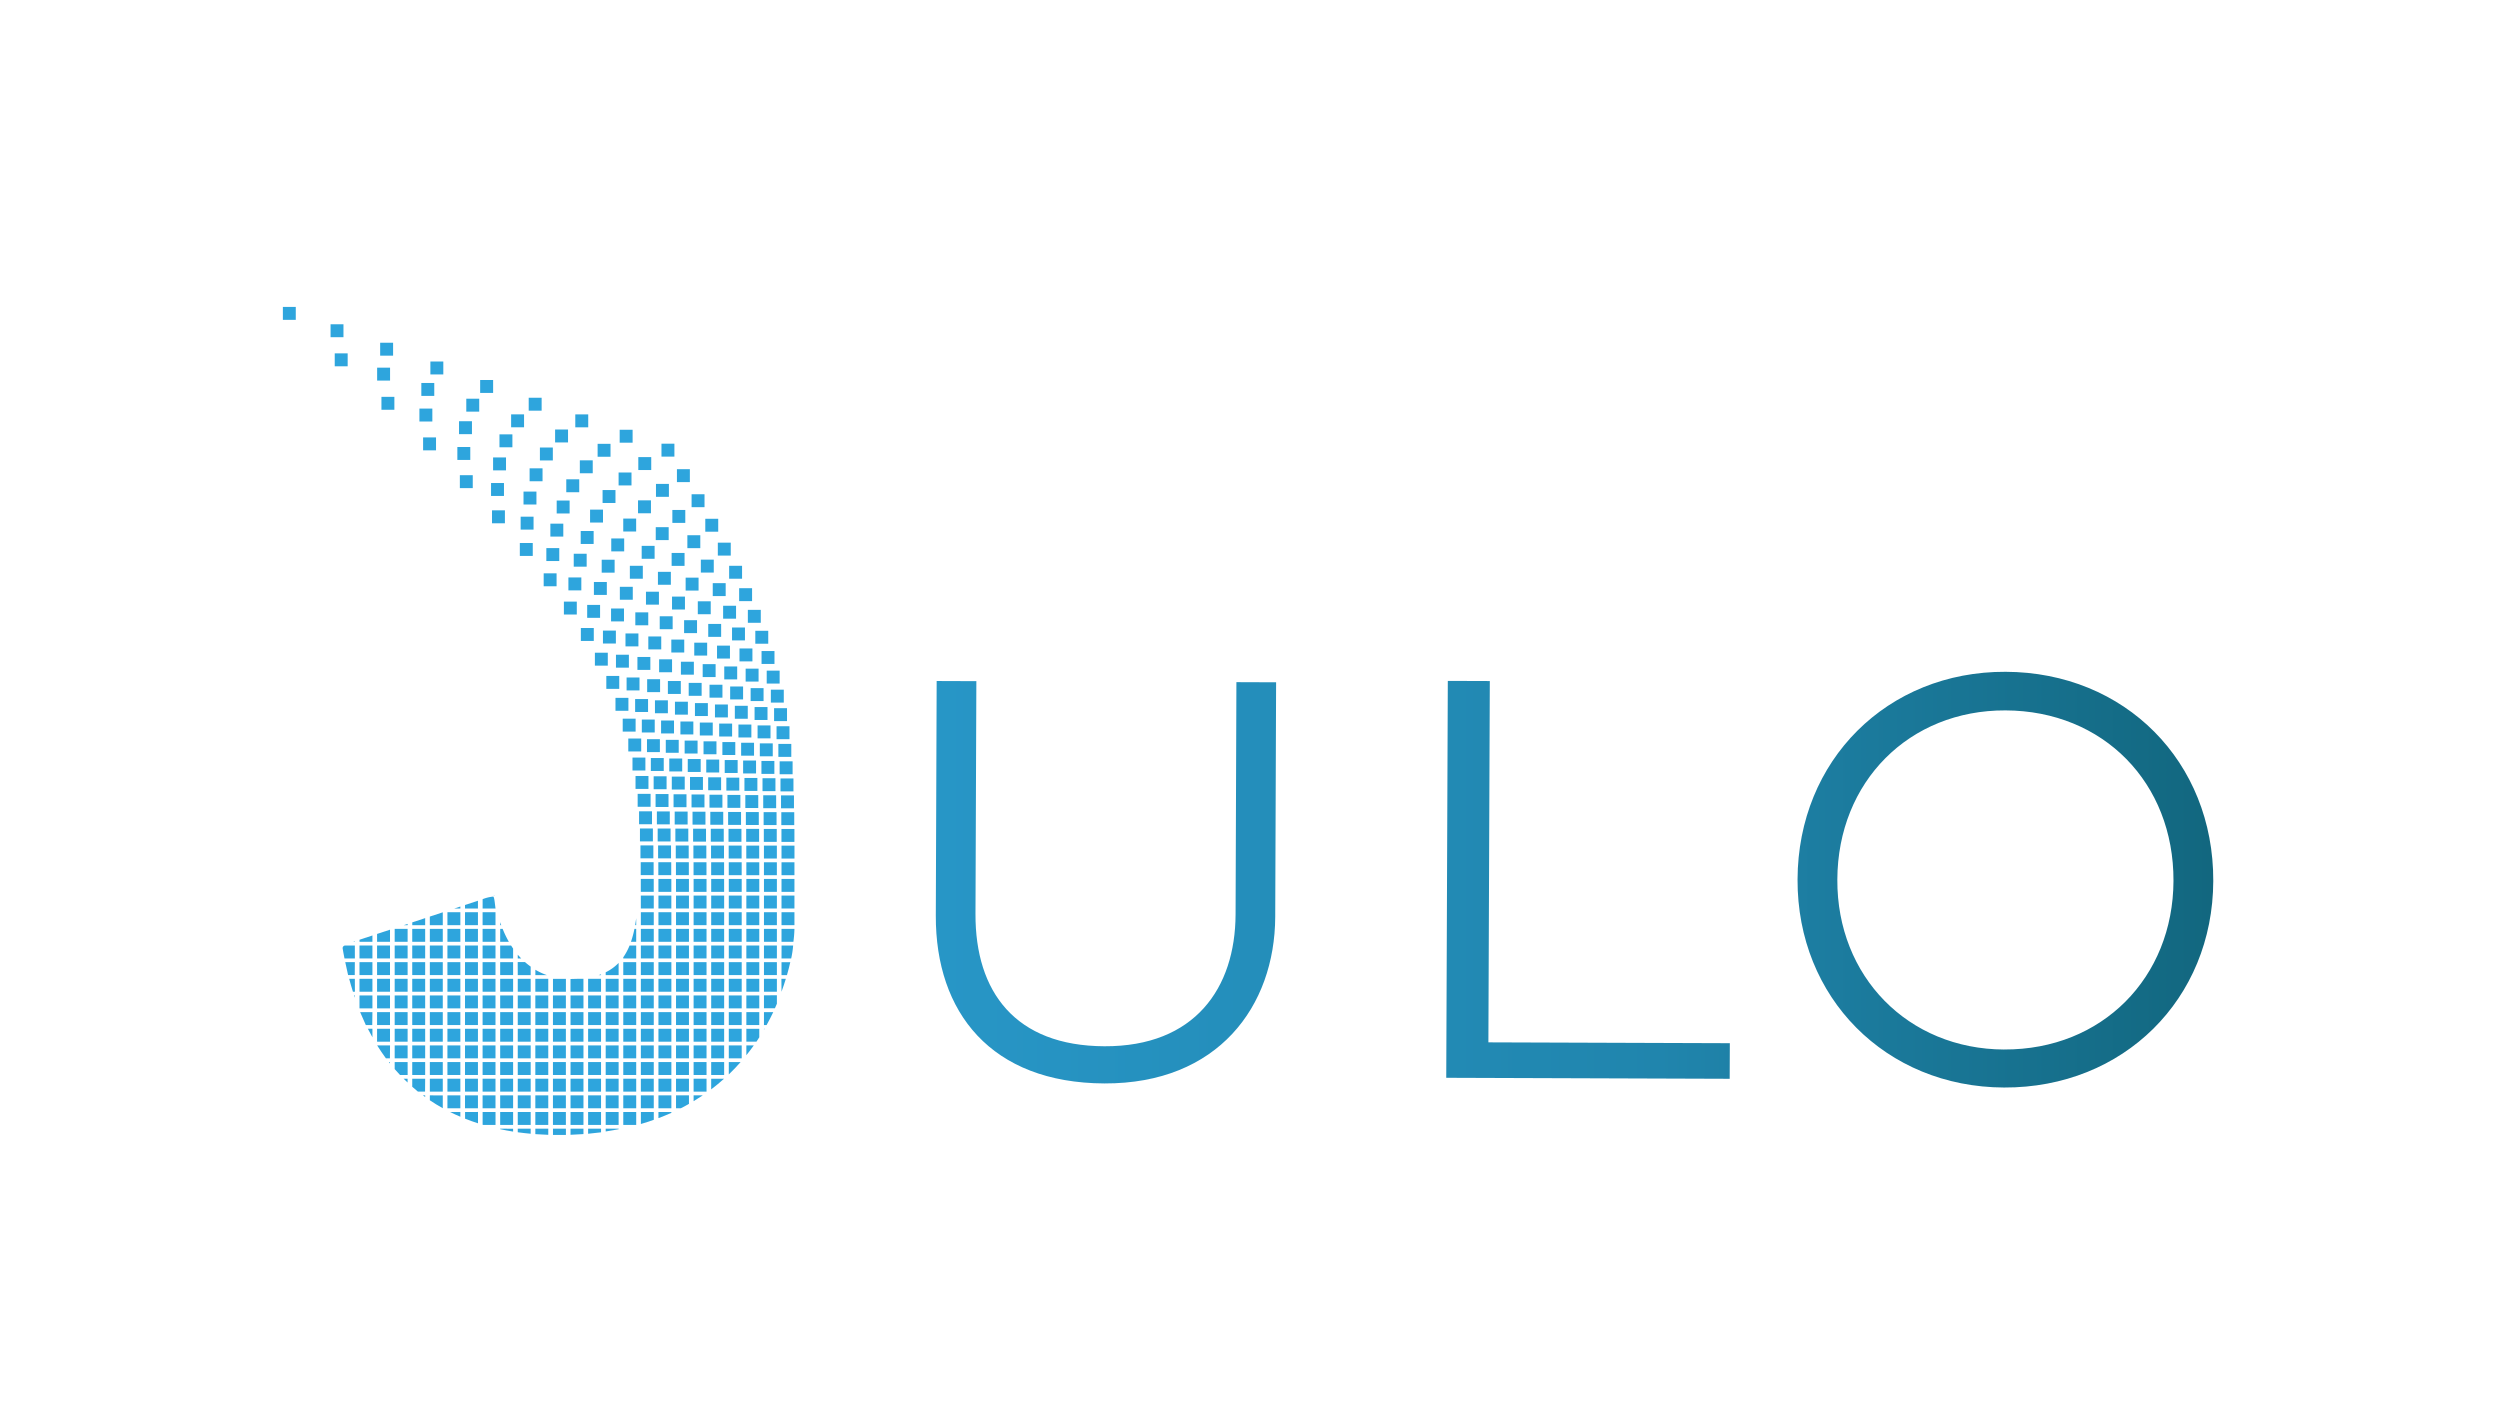 <svg id="Layer_1" data-name="Layer 1" xmlns="http://www.w3.org/2000/svg" xmlns:xlink="http://www.w3.org/1999/xlink" viewBox="0 0 881.59 500.31"><defs><style>.cls-1{fill:#2ea5dd;}.cls-2{fill:url(#linear-gradient);}.cls-3{fill:url(#linear-gradient-2);}.cls-4{fill:url(#linear-gradient-3);}</style><linearGradient id="linear-gradient" x1="108.88" y1="311.1" x2="772.05" y2="311.1" gradientUnits="userSpaceOnUse"><stop offset="0.01" stop-color="#2ea5dd"/><stop offset="0.7" stop-color="#2085ad"/><stop offset="1" stop-color="#11657c"/></linearGradient><linearGradient id="linear-gradient-2" x1="93.39" y1="310.26" x2="795.59" y2="310.26" xlink:href="#linear-gradient"/><linearGradient id="linear-gradient-3" x1="117.13" y1="310.2" x2="792.46" y2="310.2" xlink:href="#linear-gradient"/></defs><title>JULO Logo</title><path class="cls-1" d="M174.37,315.7l-.33.11h.34S174.38,315.74,174.37,315.7Z"/><rect class="cls-1" x="99.75" y="108.23" width="4.55" height="4.56"/><rect class="cls-1" x="116.57" y="114.35" width="4.55" height="4.56"/><rect class="cls-1" x="134.06" y="120.86" width="4.56" height="4.56"/><rect class="cls-1" x="151.77" y="127.48" width="4.56" height="4.56"/><rect class="cls-1" x="169.32" y="134" width="4.57" height="4.56"/><rect class="cls-1" x="186.44" y="140.26" width="4.56" height="4.56"/><rect class="cls-1" x="202.87" y="146.13" width="4.56" height="4.56"/><rect class="cls-1" x="218.52" y="151.55" width="4.56" height="4.56"/><rect class="cls-1" x="233.26" y="156.46" width="4.56" height="4.56"/><rect class="cls-1" x="118.04" y="124.61" width="4.56" height="4.56"/><rect class="cls-1" x="132.99" y="129.65" width="4.56" height="4.56"/><rect class="cls-1" x="148.58" y="135.05" width="4.56" height="4.56"/><rect class="cls-1" x="164.43" y="140.6" width="4.56" height="4.56"/><rect class="cls-1" x="180.24" y="146.12" width="4.56" height="4.56"/><rect class="cls-1" x="195.75" y="151.46" width="4.56" height="4.56"/><rect class="cls-1" x="210.74" y="156.51" width="4.55" height="4.56"/><rect class="cls-1" x="225.09" y="161.19" width="4.56" height="4.56"/><rect class="cls-1" x="238.71" y="165.45" width="4.56" height="4.56"/><rect class="cls-1" x="134.51" y="139.94" width="4.56" height="4.56"/><rect class="cls-1" x="147.9" y="144.08" width="4.56" height="4.56"/><rect class="cls-1" x="161.87" y="148.54" width="4.56" height="4.56"/><rect class="cls-1" x="176.13" y="153.17" width="4.56" height="4.56"/><rect class="cls-1" x="190.39" y="157.81" width="4.56" height="4.56"/><rect class="cls-1" x="204.47" y="162.33" width="4.55" height="4.56"/><rect class="cls-1" x="218.14" y="166.62" width="4.55" height="4.56"/><rect class="cls-1" x="231.32" y="170.64" width="4.56" height="4.56"/><rect class="cls-1" x="243.88" y="174.29" width="4.56" height="4.56"/><rect class="cls-1" x="149.2" y="154.25" width="4.56" height="4.56"/><rect class="cls-1" x="161.28" y="157.63" width="4.56" height="4.56"/><rect class="cls-1" x="173.88" y="161.31" width="4.56" height="4.56"/><rect class="cls-1" x="186.76" y="165.15" width="4.56" height="4.56"/><rect class="cls-1" x="199.69" y="169.02" width="4.57" height="4.56"/><rect class="cls-1" x="212.49" y="172.81" width="4.55" height="4.56"/><rect class="cls-1" x="224.99" y="176.44" width="4.56" height="4.56"/><rect class="cls-1" x="237.1" y="179.83" width="4.56" height="4.56"/><rect class="cls-1" x="248.71" y="182.94" width="4.56" height="4.56"/><rect class="cls-1" x="162.16" y="167.57" width="4.55" height="4.56"/><rect class="cls-1" x="173.16" y="170.33" width="4.56" height="4.56"/><rect class="cls-1" x="184.61" y="173.35" width="4.56" height="4.56"/><rect class="cls-1" x="196.31" y="176.51" width="4.56" height="4.56"/><rect class="cls-1" x="208.08" y="179.71" width="4.56" height="4.56"/><rect class="cls-1" x="219.78" y="182.87" width="4.55" height="4.56"/><rect class="cls-1" x="231.24" y="185.9" width="4.56" height="4.56"/><rect class="cls-1" x="242.39" y="188.74" width="4.56" height="4.56"/><rect class="cls-1" x="253.13" y="191.36" width="4.56" height="4.56"/><rect class="cls-1" x="173.5" y="179.96" width="4.55" height="4.57"/><rect class="cls-1" x="183.6" y="182.2" width="4.55" height="4.56"/><rect class="cls-1" x="194.08" y="184.66" width="4.56" height="4.56"/><rect class="cls-1" x="204.78" y="187.25" width="4.56" height="4.57"/><rect class="cls-1" x="215.55" y="189.88" width="4.56" height="4.56"/><rect class="cls-1" x="226.28" y="192.49" width="4.56" height="4.56"/><rect class="cls-1" x="236.84" y="194.99" width="4.56" height="4.56"/><rect class="cls-1" x="247.14" y="197.35" width="4.56" height="4.56"/><rect class="cls-1" x="257.12" y="199.52" width="4.56" height="4.56"/><rect class="cls-1" x="183.31" y="191.48" width="4.56" height="4.56"/><rect class="cls-1" x="192.66" y="193.28" width="4.56" height="4.56"/><rect class="cls-1" x="202.32" y="195.27" width="4.56" height="4.56"/><rect class="cls-1" x="212.18" y="197.38" width="4.56" height="4.56"/><rect class="cls-1" x="222.11" y="199.52" width="4.57" height="4.56"/><rect class="cls-1" x="232.01" y="201.65" width="4.56" height="4.56"/><rect class="cls-1" x="241.78" y="203.7" width="4.56" height="4.56"/><rect class="cls-1" x="251.34" y="205.64" width="4.56" height="4.56"/><rect class="cls-1" x="260.65" y="207.42" width="4.56" height="4.56"/><rect class="cls-1" x="191.72" y="202.18" width="4.55" height="4.56"/><rect class="cls-1" x="200.44" y="203.63" width="4.56" height="4.56"/><rect class="cls-1" x="209.43" y="205.23" width="4.56" height="4.56"/><rect class="cls-1" x="218.58" y="206.93" width="4.56" height="4.56"/><rect class="cls-1" x="227.79" y="208.66" width="4.57" height="4.56"/><rect class="cls-1" x="236.98" y="210.38" width="4.56" height="4.56"/><rect class="cls-1" x="246.07" y="212.04" width="4.56" height="4.56"/><rect class="cls-1" x="255" y="213.61" width="4.56" height="4.56"/><rect class="cls-1" x="263.72" y="215.06" width="4.56" height="4.56"/><rect class="cls-1" x="198.85" y="212.15" width="4.55" height="4.55"/><rect class="cls-1" x="207.06" y="213.31" width="4.55" height="4.56"/><rect class="cls-1" x="215.48" y="214.58" width="4.56" height="4.55"/><rect class="cls-1" x="224.04" y="215.94" width="4.56" height="4.56"/><rect class="cls-1" x="232.64" y="217.32" width="4.56" height="4.56"/><rect class="cls-1" x="241.24" y="218.7" width="4.56" height="4.56"/><rect class="cls-1" x="249.75" y="220.02" width="4.55" height="4.56"/><rect class="cls-1" x="258.14" y="221.28" width="4.56" height="4.55"/><rect class="cls-1" x="266.35" y="222.44" width="4.56" height="4.56"/><rect class="cls-1" x="204.83" y="221.46" width="4.56" height="4.56"/><rect class="cls-1" x="212.62" y="222.37" width="4.56" height="4.56"/><rect class="cls-1" x="220.57" y="223.38" width="4.56" height="4.56"/><rect class="cls-1" x="228.62" y="224.44" width="4.56" height="4.56"/><rect class="cls-1" x="236.73" y="225.54" width="4.56" height="4.56"/><rect class="cls-1" x="244.82" y="226.63" width="4.55" height="4.55"/><rect class="cls-1" x="252.85" y="227.67" width="4.56" height="4.56"/><rect class="cls-1" x="260.77" y="228.67" width="4.56" height="4.56"/><rect class="cls-1" x="268.55" y="229.58" width="4.56" height="4.55"/><rect class="cls-1" x="209.78" y="230.17" width="4.55" height="4.56"/><rect class="cls-1" x="217.21" y="230.88" width="4.56" height="4.56"/><rect class="cls-1" x="224.78" y="231.67" width="4.56" height="4.56"/><rect class="cls-1" x="232.43" y="232.5" width="4.56" height="4.56"/><rect class="cls-1" x="240.11" y="233.35" width="4.57" height="4.56"/><rect class="cls-1" x="247.79" y="234.2" width="4.56" height="4.56"/><rect class="cls-1" x="255.4" y="235.02" width="4.56" height="4.56"/><rect class="cls-1" x="262.94" y="235.79" width="4.56" height="4.56"/><rect class="cls-1" x="270.37" y="236.49" width="4.56" height="4.56"/><rect class="cls-1" x="213.81" y="238.36" width="4.56" height="4.56"/><rect class="cls-1" x="220.96" y="238.91" width="4.55" height="4.56"/><rect class="cls-1" x="228.21" y="239.51" width="4.56" height="4.56"/><rect class="cls-1" x="235.52" y="240.15" width="4.56" height="4.56"/><rect class="cls-1" x="242.86" y="240.81" width="4.56" height="4.56"/><rect class="cls-1" x="250.2" y="241.46" width="4.56" height="4.56"/><rect class="cls-1" x="257.48" y="242.08" width="4.56" height="4.56"/><rect class="cls-1" x="264.7" y="242.66" width="4.56" height="4.56"/><rect class="cls-1" x="271.83" y="243.2" width="4.56" height="4.56"/><rect class="cls-1" x="217.04" y="246.09" width="4.56" height="4.56"/><rect class="cls-1" x="223.97" y="246.51" width="4.56" height="4.56"/><rect class="cls-1" x="230.96" y="246.96" width="4.56" height="4.56"/><rect class="cls-1" x="238.01" y="247.45" width="4.56" height="4.56"/><rect class="cls-1" x="245.06" y="247.94" width="4.56" height="4.56"/><rect class="cls-1" x="252.12" y="248.43" width="4.56" height="4.56"/><rect class="cls-1" x="259.13" y="248.89" width="4.56" height="4.57"/><rect class="cls-1" x="266.09" y="249.33" width="4.56" height="4.56"/><rect class="cls-1" x="272.97" y="249.73" width="4.56" height="4.56"/><rect class="cls-1" x="219.59" y="253.43" width="4.55" height="4.56"/><rect class="cls-1" x="226.33" y="253.74" width="4.55" height="4.56"/><rect class="cls-1" x="233.12" y="254.08" width="4.56" height="4.56"/><rect class="cls-1" x="239.94" y="254.43" width="4.56" height="4.56"/><rect class="cls-1" x="246.78" y="254.8" width="4.56" height="4.56"/><rect class="cls-1" x="253.61" y="255.16" width="4.56" height="4.56"/><rect class="cls-1" x="260.4" y="255.5" width="4.56" height="4.56"/><rect class="cls-1" x="267.15" y="255.81" width="4.56" height="4.56"/><rect class="cls-1" x="273.84" y="256.1" width="4.56" height="4.56"/><rect class="cls-1" x="221.56" y="260.43" width="4.55" height="4.56"/><rect class="cls-1" x="228.15" y="260.66" width="4.55" height="4.56"/><rect class="cls-1" x="234.78" y="260.9" width="4.56" height="4.56"/><rect class="cls-1" x="241.43" y="261.16" width="4.56" height="4.56"/><rect class="cls-1" x="248.09" y="261.42" width="4.56" height="4.56"/><rect class="cls-1" x="254.74" y="261.68" width="4.55" height="4.56"/><rect class="cls-1" x="261.35" y="261.92" width="4.55" height="4.56"/><rect class="cls-1" x="267.94" y="262.14" width="4.56" height="4.56"/><rect class="cls-1" x="274.48" y="262.33" width="4.56" height="4.57"/><rect class="cls-1" x="223.04" y="267.15" width="4.55" height="4.56"/><rect class="cls-1" x="229.51" y="267.31" width="4.55" height="4.56"/><rect class="cls-1" x="236.01" y="267.48" width="4.56" height="4.56"/><rect class="cls-1" x="242.53" y="267.66" width="4.56" height="4.56"/><rect class="cls-1" x="249.05" y="267.85" width="4.57" height="4.56"/><rect class="cls-1" x="255.56" y="268.02" width="4.56" height="4.56"/><rect class="cls-1" x="262.05" y="268.19" width="4.56" height="4.56"/><rect class="cls-1" x="268.51" y="268.34" width="4.56" height="4.56"/><rect class="cls-1" x="274.93" y="268.47" width="4.57" height="4.56"/><rect class="cls-1" x="224.11" y="273.64" width="4.56" height="4.56"/><rect class="cls-1" x="230.5" y="273.75" width="4.56" height="4.56"/><rect class="cls-1" x="236.9" y="273.86" width="4.56" height="4.56"/><rect class="cls-1" x="243.32" y="273.99" width="4.56" height="4.56"/><rect class="cls-1" x="249.73" y="274.11" width="4.56" height="4.56"/><rect class="cls-1" x="256.14" y="274.23" width="4.56" height="4.56"/><rect class="cls-1" x="262.52" y="274.34" width="4.56" height="4.56"/><rect class="cls-1" x="268.89" y="274.43" width="4.56" height="4.56"/><rect class="cls-1" x="275.23" y="274.51" width="4.57" height="4.56"/><rect class="cls-1" x="224.86" y="279.94" width="4.56" height="4.56"/><rect class="cls-1" x="231.18" y="280.01" width="4.56" height="4.56"/><rect class="cls-1" x="237.52" y="280.09" width="4.56" height="4.56"/><rect class="cls-1" x="243.86" y="280.16" width="4.56" height="4.56"/><rect class="cls-1" x="250.19" y="280.25" width="4.56" height="4.56"/><rect class="cls-1" x="256.52" y="280.32" width="4.56" height="4.56"/><rect class="cls-1" x="262.83" y="280.38" width="4.56" height="4.56"/><rect class="cls-1" x="269.14" y="280.44" width="4.56" height="4.56"/><rect class="cls-1" x="275.42" y="280.48" width="4.56" height="4.56"/><rect class="cls-1" x="225.36" y="286.1" width="4.56" height="4.56"/><rect class="cls-1" x="231.64" y="286.14" width="4.55" height="4.56"/><rect class="cls-1" x="237.92" y="286.19" width="4.56" height="4.56"/><rect class="cls-1" x="244.21" y="286.24" width="4.56" height="4.56"/><rect class="cls-1" x="250.48" y="286.28" width="4.56" height="4.56"/><rect class="cls-1" x="256.76" y="286.33" width="4.56" height="4.56"/><rect class="cls-1" x="263.02" y="286.36" width="4.56" height="4.56"/><rect class="cls-1" x="269.28" y="286.39" width="4.56" height="4.56"/><rect class="cls-1" x="275.52" y="286.41" width="4.56" height="4.56"/><rect class="cls-1" x="225.67" y="292.15" width="4.56" height="4.56"/><rect class="cls-1" x="231.92" y="292.17" width="4.55" height="4.56"/><rect class="cls-1" x="238.16" y="292.2" width="4.56" height="4.56"/><rect class="cls-1" x="244.41" y="292.23" width="4.56" height="4.56"/><rect class="cls-1" x="250.65" y="292.25" width="4.57" height="4.56"/><rect class="cls-1" x="256.9" y="292.28" width="4.56" height="4.56"/><rect class="cls-1" x="263.13" y="292.29" width="4.56" height="4.56"/><rect class="cls-1" x="269.35" y="292.31" width="4.56" height="4.56"/><rect class="cls-1" x="275.57" y="292.32" width="4.57" height="4.56"/><rect class="cls-1" x="225.85" y="298.12" width="4.55" height="4.56"/><rect class="cls-1" x="232.07" y="298.13" width="4.56" height="4.56"/><rect class="cls-1" x="238.3" y="298.15" width="4.56" height="4.56"/><rect class="cls-1" x="244.52" y="298.16" width="4.56" height="4.56"/><rect class="cls-1" x="250.74" y="298.17" width="4.57" height="4.55"/><rect class="cls-1" x="256.96" y="298.18" width="4.56" height="4.56"/><rect class="cls-1" x="263.17" y="298.19" width="4.55" height="4.56"/><rect class="cls-1" x="269.39" y="298.19" width="4.56" height="4.56"/><rect class="cls-1" x="275.59" y="298.2" width="4.57" height="4.56"/><rect class="cls-1" x="225.94" y="304.04" width="4.55" height="4.56"/><rect class="cls-1" x="232.15" y="304.05" width="4.55" height="4.56"/><rect class="cls-1" x="238.36" y="304.05" width="4.55" height="4.56"/><rect class="cls-1" x="244.57" y="304.06" width="4.56" height="4.56"/><rect class="cls-1" x="250.78" y="304.06" width="4.56" height="4.56"/><rect class="cls-1" x="256.99" y="304.06" width="4.55" height="4.56"/><rect class="cls-1" x="263.19" y="304.07" width="4.56" height="4.56"/><rect class="cls-1" x="269.39" y="304.07" width="4.56" height="4.56"/><rect class="cls-1" x="275.59" y="304.07" width="4.56" height="4.56"/><rect class="cls-1" x="225.97" y="309.93" width="4.56" height="4.56"/><rect class="cls-1" x="232.18" y="309.94" width="4.56" height="4.56"/><rect class="cls-1" x="238.38" y="309.94" width="4.56" height="4.56"/><rect class="cls-1" x="244.59" y="309.94" width="4.56" height="4.56"/><rect class="cls-1" x="250.79" y="309.94" width="4.56" height="4.56"/><rect class="cls-1" x="257" y="309.94" width="4.55" height="4.56"/><rect class="cls-1" x="263.19" y="309.94" width="4.56" height="4.56"/><rect class="cls-1" x="269.4" y="309.94" width="4.56" height="4.56"/><rect class="cls-1" x="275.59" y="309.94" width="4.56" height="4.56"/><polygon class="cls-1" points="162.34 319.67 160.21 320.37 162.34 320.37 162.34 319.67"/><polygon class="cls-1" points="168.54 320.37 168.54 317.63 163.98 319.13 163.98 320.37 168.54 320.37"/><path class="cls-1" d="M174.74,320.37c-.27-2-.42-4.11-.83-4.2a13.6,13.6,0,0,0-3.72.91v3.29Z"/><rect class="cls-1" x="225.98" y="315.81" width="4.56" height="4.56"/><rect class="cls-1" x="232.19" y="315.81" width="4.55" height="4.56"/><rect class="cls-1" x="238.39" y="315.81" width="4.56" height="4.56"/><rect class="cls-1" x="244.59" y="315.81" width="4.56" height="4.56"/><rect class="cls-1" x="250.79" y="315.81" width="4.57" height="4.56"/><rect class="cls-1" x="257" y="315.81" width="4.55" height="4.56"/><rect class="cls-1" x="263.19" y="315.81" width="4.56" height="4.56"/><rect class="cls-1" x="269.4" y="315.81" width="4.56" height="4.56"/><rect class="cls-1" x="275.59" y="315.81" width="4.56" height="4.56"/><polygon class="cls-1" points="143.74 325.8 142.38 326.25 143.74 326.25 143.74 325.8"/><polygon class="cls-1" points="149.93 326.25 149.93 323.76 145.38 325.26 145.38 326.25 149.93 326.25"/><polygon class="cls-1" points="156.14 326.25 156.14 321.71 151.57 323.22 151.57 326.25 156.14 326.25"/><rect class="cls-1" x="157.78" y="321.68" width="4.56" height="4.57"/><rect class="cls-1" x="163.98" y="321.68" width="4.56" height="4.57"/><rect class="cls-1" x="170.18" y="321.68" width="4.55" height="4.57"/><path class="cls-1" d="M176.75,326.25c-.13-.36-.25-.71-.36-1.07v1.07Z"/><path class="cls-1" d="M224.35,323.8c-.11.84-.24,1.65-.37,2.44h.37Z"/><rect class="cls-1" x="225.99" y="321.68" width="4.55" height="4.57"/><rect class="cls-1" x="232.19" y="321.68" width="4.56" height="4.57"/><rect class="cls-1" x="238.39" y="321.68" width="4.56" height="4.57"/><rect class="cls-1" x="244.59" y="321.68" width="4.56" height="4.57"/><rect class="cls-1" x="250.79" y="321.68" width="4.57" height="4.57"/><rect class="cls-1" x="257" y="321.68" width="4.55" height="4.57"/><rect class="cls-1" x="263.19" y="321.68" width="4.56" height="4.57"/><rect class="cls-1" x="269.4" y="321.68" width="4.56" height="4.57"/><rect class="cls-1" x="275.59" y="321.68" width="4.56" height="4.57"/><polygon class="cls-1" points="125.13 331.93 124.56 332.11 125.13 332.11 125.13 331.93"/><polygon class="cls-1" points="131.33 332.11 131.33 329.88 126.78 331.39 126.78 332.11 131.33 332.11"/><polygon class="cls-1" points="137.53 332.11 137.53 327.84 132.97 329.34 132.97 332.11 137.53 332.11"/><rect class="cls-1" x="139.18" y="327.55" width="4.56" height="4.56"/><rect class="cls-1" x="145.37" y="327.55" width="4.56" height="4.56"/><rect class="cls-1" x="151.58" y="327.55" width="4.56" height="4.56"/><rect class="cls-1" x="157.78" y="327.55" width="4.56" height="4.56"/><rect class="cls-1" x="163.98" y="327.55" width="4.56" height="4.56"/><rect class="cls-1" x="170.18" y="327.55" width="4.55" height="4.56"/><path class="cls-1" d="M176.38,332.11h3.06a36.12,36.12,0,0,1-2.19-4.56h-.86Z"/><path class="cls-1" d="M224.35,327.55h-.62a35.66,35.66,0,0,1-1.23,4.56h1.85Z"/><rect class="cls-1" x="225.99" y="327.55" width="4.55" height="4.56"/><rect class="cls-1" x="232.19" y="327.55" width="4.56" height="4.56"/><rect class="cls-1" x="238.39" y="327.55" width="4.56" height="4.56"/><rect class="cls-1" x="244.59" y="327.55" width="4.56" height="4.56"/><rect class="cls-1" x="250.79" y="327.55" width="4.57" height="4.56"/><rect class="cls-1" x="257" y="327.55" width="4.55" height="4.56"/><rect class="cls-1" x="263.19" y="327.55" width="4.56" height="4.56"/><rect class="cls-1" x="269.4" y="327.55" width="4.56" height="4.56"/><path class="cls-1" d="M275.59,327.55v4.56h4.19a42.48,42.48,0,0,0,.37-4.56Z"/><path class="cls-1" d="M125.13,333.42h-3.38a.93.93,0,0,0-.91,1.08c.2,1.17.41,2.33.64,3.48h3.66Z"/><rect class="cls-1" x="126.77" y="333.42" width="4.56" height="4.56"/><rect class="cls-1" x="132.97" y="333.42" width="4.56" height="4.56"/><rect class="cls-1" x="139.18" y="333.42" width="4.56" height="4.56"/><rect class="cls-1" x="145.37" y="333.42" width="4.56" height="4.56"/><rect class="cls-1" x="151.58" y="333.42" width="4.56" height="4.56"/><rect class="cls-1" x="157.78" y="333.42" width="4.56" height="4.56"/><rect class="cls-1" x="163.98" y="333.42" width="4.56" height="4.56"/><rect class="cls-1" x="170.18" y="333.42" width="4.55" height="4.56"/><path class="cls-1" d="M176.38,338h4.56V334.5c-.25-.36-.49-.72-.72-1.08h-3.84Z"/><path class="cls-1" d="M183.8,338c-.42-.43-.83-.88-1.22-1.34V338Z"/><path class="cls-1" d="M224.35,338v-4.56H222a20.8,20.8,0,0,1-2.22,4.15V338Z"/><rect class="cls-1" x="225.99" y="333.42" width="4.55" height="4.56"/><rect class="cls-1" x="232.19" y="333.42" width="4.56" height="4.56"/><rect class="cls-1" x="238.39" y="333.42" width="4.56" height="4.56"/><rect class="cls-1" x="244.59" y="333.42" width="4.56" height="4.56"/><rect class="cls-1" x="250.79" y="333.42" width="4.57" height="4.56"/><rect class="cls-1" x="257" y="333.42" width="4.55" height="4.56"/><rect class="cls-1" x="263.19" y="333.42" width="4.56" height="4.56"/><rect class="cls-1" x="269.4" y="333.42" width="4.56" height="4.56"/><path class="cls-1" d="M275.59,338H279a34.07,34.07,0,0,0,.69-4.56h-4.08Z"/><path class="cls-1" d="M125.13,339.29h-3.38q.48,2.32,1,4.56h2.35Z"/><rect class="cls-1" x="126.77" y="339.29" width="4.56" height="4.56"/><rect class="cls-1" x="132.97" y="339.29" width="4.56" height="4.56"/><rect class="cls-1" x="139.18" y="339.29" width="4.56" height="4.56"/><rect class="cls-1" x="145.37" y="339.29" width="4.56" height="4.56"/><rect class="cls-1" x="151.58" y="339.29" width="4.56" height="4.56"/><rect class="cls-1" x="157.78" y="339.29" width="4.56" height="4.56"/><rect class="cls-1" x="163.98" y="339.29" width="4.56" height="4.56"/><rect class="cls-1" x="170.18" y="339.29" width="4.55" height="4.56"/><rect class="cls-1" x="176.38" y="339.29" width="4.56" height="4.56"/><path class="cls-1" d="M182.58,343.86h4.56v-3a24.25,24.25,0,0,1-2-1.59h-2.58Z"/><path class="cls-1" d="M192.84,343.86a22.49,22.49,0,0,1-4.05-1.89v1.89Z"/><path class="cls-1" d="M211.95,343.58c-.27.1-.55.19-.83.28h.83Z"/><path class="cls-1" d="M218.15,343.86v-4.3a16.2,16.2,0,0,1-4.56,3.3v1Z"/><rect class="cls-1" x="219.79" y="339.29" width="4.56" height="4.56"/><rect class="cls-1" x="225.99" y="339.29" width="4.55" height="4.56"/><rect class="cls-1" x="232.19" y="339.29" width="4.56" height="4.56"/><rect class="cls-1" x="238.39" y="339.29" width="4.56" height="4.56"/><rect class="cls-1" x="244.59" y="339.29" width="4.56" height="4.56"/><rect class="cls-1" x="250.79" y="339.29" width="4.57" height="4.56"/><rect class="cls-1" x="257" y="339.29" width="4.55" height="4.56"/><rect class="cls-1" x="263.19" y="339.29" width="4.56" height="4.56"/><rect class="cls-1" x="269.4" y="339.29" width="4.56" height="4.56"/><path class="cls-1" d="M275.59,343.86h1.92q.64-2.24,1.17-4.56h-3.09Z"/><path class="cls-1" d="M125.13,345.16h-2c.41,1.56.86,3.07,1.33,4.56h.69Z"/><rect class="cls-1" x="126.77" y="345.16" width="4.56" height="4.56"/><rect class="cls-1" x="132.97" y="345.16" width="4.56" height="4.56"/><rect class="cls-1" x="139.18" y="345.16" width="4.56" height="4.56"/><rect class="cls-1" x="145.37" y="345.16" width="4.56" height="4.56"/><rect class="cls-1" x="151.58" y="345.16" width="4.56" height="4.56"/><rect class="cls-1" x="157.78" y="345.16" width="4.56" height="4.56"/><rect class="cls-1" x="163.98" y="345.16" width="4.56" height="4.56"/><rect class="cls-1" x="170.18" y="345.16" width="4.55" height="4.56"/><rect class="cls-1" x="176.38" y="345.16" width="4.56" height="4.56"/><rect class="cls-1" x="182.58" y="345.16" width="4.56" height="4.56"/><rect class="cls-1" x="188.78" y="345.16" width="4.56" height="4.56"/><path class="cls-1" d="M195,349.73h4.56v-4.55H195Z"/><path class="cls-1" d="M205.74,349.73v-4.56h-2.26c-.74,0-1.51.06-2.3.06v4.5Z"/><rect class="cls-1" x="207.39" y="345.16" width="4.56" height="4.56"/><rect class="cls-1" x="213.59" y="345.16" width="4.56" height="4.56"/><rect class="cls-1" x="219.79" y="345.16" width="4.56" height="4.56"/><rect class="cls-1" x="225.99" y="345.16" width="4.55" height="4.56"/><rect class="cls-1" x="232.19" y="345.16" width="4.56" height="4.56"/><rect class="cls-1" x="238.39" y="345.16" width="4.56" height="4.56"/><rect class="cls-1" x="244.59" y="345.16" width="4.56" height="4.56"/><rect class="cls-1" x="250.79" y="345.16" width="4.57" height="4.56"/><rect class="cls-1" x="257" y="345.16" width="4.55" height="4.56"/><rect class="cls-1" x="263.19" y="345.16" width="4.56" height="4.56"/><rect class="cls-1" x="269.4" y="345.16" width="4.56" height="4.56"/><path class="cls-1" d="M275.59,349.73h0c.54-1.5,1.05-3,1.52-4.56h-1.56Z"/><path class="cls-1" d="M124.87,351c.09.27.17.55.26.82V351Z"/><rect class="cls-1" x="126.77" y="351.03" width="4.56" height="4.56"/><rect class="cls-1" x="132.97" y="351.03" width="4.56" height="4.56"/><rect class="cls-1" x="139.18" y="351.03" width="4.56" height="4.56"/><rect class="cls-1" x="145.37" y="351.03" width="4.56" height="4.56"/><rect class="cls-1" x="151.58" y="351.03" width="4.56" height="4.56"/><rect class="cls-1" x="157.78" y="351.03" width="4.56" height="4.56"/><rect class="cls-1" x="163.98" y="351.03" width="4.56" height="4.56"/><rect class="cls-1" x="170.18" y="351.03" width="4.55" height="4.56"/><rect class="cls-1" x="176.38" y="351.03" width="4.56" height="4.56"/><rect class="cls-1" x="182.58" y="351.03" width="4.56" height="4.56"/><rect class="cls-1" x="188.78" y="351.03" width="4.56" height="4.56"/><rect class="cls-1" x="194.99" y="351.03" width="4.56" height="4.56"/><rect class="cls-1" x="201.19" y="351.03" width="4.56" height="4.56"/><rect class="cls-1" x="207.39" y="351.03" width="4.56" height="4.56"/><rect class="cls-1" x="213.59" y="351.03" width="4.56" height="4.56"/><rect class="cls-1" x="219.79" y="351.03" width="4.56" height="4.56"/><rect class="cls-1" x="225.99" y="351.03" width="4.55" height="4.56"/><rect class="cls-1" x="232.19" y="351.03" width="4.56" height="4.56"/><rect class="cls-1" x="238.39" y="351.03" width="4.56" height="4.56"/><rect class="cls-1" x="244.59" y="351.03" width="4.56" height="4.56"/><rect class="cls-1" x="250.79" y="351.03" width="4.57" height="4.56"/><rect class="cls-1" x="257" y="351.03" width="4.55" height="4.56"/><rect class="cls-1" x="263.19" y="351.03" width="4.56" height="4.56"/><path class="cls-1" d="M269.4,351v4.56h3.86c.24-.53.47-1.06.7-1.6v-3Z"/><path class="cls-1" d="M131.33,356.91H127q1,2.34,2,4.56h2.27Z"/><rect class="cls-1" x="132.97" y="356.91" width="4.56" height="4.56"/><rect class="cls-1" x="139.18" y="356.91" width="4.56" height="4.56"/><rect class="cls-1" x="145.37" y="356.91" width="4.56" height="4.56"/><rect class="cls-1" x="151.58" y="356.91" width="4.56" height="4.56"/><rect class="cls-1" x="157.78" y="356.91" width="4.56" height="4.56"/><rect class="cls-1" x="163.98" y="356.91" width="4.56" height="4.56"/><rect class="cls-1" x="170.18" y="356.91" width="4.55" height="4.56"/><rect class="cls-1" x="176.38" y="356.91" width="4.56" height="4.56"/><rect class="cls-1" x="182.58" y="356.91" width="4.56" height="4.56"/><rect class="cls-1" x="188.78" y="356.91" width="4.56" height="4.56"/><rect class="cls-1" x="194.99" y="356.91" width="4.56" height="4.56"/><rect class="cls-1" x="201.19" y="356.91" width="4.56" height="4.56"/><rect class="cls-1" x="207.39" y="356.91" width="4.56" height="4.56"/><rect class="cls-1" x="213.59" y="356.91" width="4.56" height="4.56"/><rect class="cls-1" x="219.79" y="356.91" width="4.56" height="4.56"/><rect class="cls-1" x="225.99" y="356.91" width="4.55" height="4.56"/><rect class="cls-1" x="232.19" y="356.91" width="4.56" height="4.56"/><rect class="cls-1" x="238.39" y="356.91" width="4.56" height="4.56"/><rect class="cls-1" x="244.59" y="356.91" width="4.56" height="4.56"/><rect class="cls-1" x="250.79" y="356.91" width="4.57" height="4.56"/><rect class="cls-1" x="257" y="356.91" width="4.55" height="4.56"/><rect class="cls-1" x="263.19" y="356.91" width="4.56" height="4.56"/><path class="cls-1" d="M269.4,361.47h.93c.82-1.49,1.61-3,2.35-4.56H269.4Z"/><path class="cls-1" d="M129.72,362.78q.78,1.54,1.61,3v-3Z"/><rect class="cls-1" x="132.97" y="362.78" width="4.56" height="4.56"/><rect class="cls-1" x="139.18" y="362.78" width="4.56" height="4.56"/><rect class="cls-1" x="145.37" y="362.78" width="4.56" height="4.56"/><rect class="cls-1" x="151.58" y="362.78" width="4.56" height="4.56"/><rect class="cls-1" x="157.78" y="362.78" width="4.56" height="4.56"/><rect class="cls-1" x="163.98" y="362.78" width="4.56" height="4.56"/><rect class="cls-1" x="170.18" y="362.78" width="4.55" height="4.56"/><rect class="cls-1" x="176.38" y="362.78" width="4.56" height="4.56"/><rect class="cls-1" x="182.58" y="362.78" width="4.56" height="4.56"/><rect class="cls-1" x="188.78" y="362.78" width="4.56" height="4.56"/><rect class="cls-1" x="194.99" y="362.78" width="4.56" height="4.56"/><rect class="cls-1" x="201.19" y="362.78" width="4.56" height="4.56"/><rect class="cls-1" x="207.39" y="362.78" width="4.56" height="4.56"/><rect class="cls-1" x="213.59" y="362.78" width="4.56" height="4.56"/><rect class="cls-1" x="219.79" y="362.78" width="4.56" height="4.56"/><rect class="cls-1" x="225.99" y="362.78" width="4.55" height="4.56"/><rect class="cls-1" x="232.19" y="362.78" width="4.56" height="4.56"/><rect class="cls-1" x="238.39" y="362.78" width="4.56" height="4.56"/><rect class="cls-1" x="244.59" y="362.78" width="4.56" height="4.56"/><rect class="cls-1" x="250.79" y="362.78" width="4.57" height="4.56"/><rect class="cls-1" x="257" y="362.78" width="4.55" height="4.56"/><path class="cls-1" d="M263.19,362.78v4.56h3.56c.34-.51.66-1,1-1.55v-3Z"/><path class="cls-1" d="M269.4,363.12l.19-.34h-.19Z"/><path class="cls-1" d="M137.54,368.65H133c1,1.57,2,3.1,3.09,4.56h1.41Z"/><rect class="cls-1" x="139.18" y="368.65" width="4.56" height="4.56"/><rect class="cls-1" x="145.37" y="368.65" width="4.56" height="4.56"/><rect class="cls-1" x="151.58" y="368.65" width="4.56" height="4.56"/><rect class="cls-1" x="157.78" y="368.65" width="4.56" height="4.56"/><rect class="cls-1" x="163.98" y="368.65" width="4.56" height="4.56"/><rect class="cls-1" x="170.18" y="368.65" width="4.55" height="4.56"/><rect class="cls-1" x="176.38" y="368.65" width="4.56" height="4.56"/><rect class="cls-1" x="182.58" y="368.65" width="4.56" height="4.56"/><rect class="cls-1" x="188.78" y="368.65" width="4.56" height="4.56"/><rect class="cls-1" x="194.99" y="368.65" width="4.56" height="4.56"/><rect class="cls-1" x="201.19" y="368.65" width="4.56" height="4.56"/><rect class="cls-1" x="207.39" y="368.65" width="4.56" height="4.56"/><rect class="cls-1" x="213.59" y="368.65" width="4.56" height="4.56"/><rect class="cls-1" x="219.79" y="368.65" width="4.56" height="4.56"/><rect class="cls-1" x="225.99" y="368.65" width="4.55" height="4.56"/><rect class="cls-1" x="232.19" y="368.65" width="4.56" height="4.56"/><rect class="cls-1" x="238.39" y="368.65" width="4.56" height="4.56"/><rect class="cls-1" x="244.59" y="368.65" width="4.56" height="4.56"/><rect class="cls-1" x="250.79" y="368.65" width="4.57" height="4.56"/><rect class="cls-1" x="257" y="368.65" width="4.55" height="4.56"/><path class="cls-1" d="M263.19,372.11q1.36-1.69,2.62-3.46h-2.62Z"/><path class="cls-1" d="M137.14,374.52l.39.5v-.5Z"/><path class="cls-1" d="M143.74,374.52h-4.56V377c.62.71,1.24,1.41,1.89,2.09h2.68Z"/><rect class="cls-1" x="145.37" y="374.52" width="4.56" height="4.56"/><rect class="cls-1" x="151.58" y="374.52" width="4.56" height="4.56"/><rect class="cls-1" x="157.78" y="374.52" width="4.56" height="4.56"/><rect class="cls-1" x="163.98" y="374.52" width="4.56" height="4.56"/><rect class="cls-1" x="170.18" y="374.52" width="4.55" height="4.56"/><rect class="cls-1" x="176.38" y="374.52" width="4.56" height="4.56"/><rect class="cls-1" x="182.58" y="374.52" width="4.56" height="4.56"/><rect class="cls-1" x="188.78" y="374.52" width="4.56" height="4.56"/><rect class="cls-1" x="194.99" y="374.52" width="4.56" height="4.56"/><rect class="cls-1" x="201.19" y="374.52" width="4.56" height="4.56"/><rect class="cls-1" x="207.39" y="374.52" width="4.56" height="4.56"/><rect class="cls-1" x="213.59" y="374.52" width="4.56" height="4.56"/><rect class="cls-1" x="219.79" y="374.52" width="4.56" height="4.56"/><rect class="cls-1" x="225.99" y="374.52" width="4.55" height="4.56"/><rect class="cls-1" x="232.19" y="374.52" width="4.56" height="4.56"/><rect class="cls-1" x="238.39" y="374.52" width="4.56" height="4.56"/><rect class="cls-1" x="244.59" y="374.52" width="4.56" height="4.56"/><rect class="cls-1" x="250.79" y="374.52" width="4.57" height="4.56"/><path class="cls-1" d="M257,378.88c1.45-1.39,2.84-2.85,4.17-4.36H257Z"/><path class="cls-1" d="M142.32,380.39c.46.46.94.9,1.41,1.35v-1.35Z"/><path class="cls-1" d="M149.93,380.39h-4.56v2.84c.67.58,1.34,1.16,2,1.71h2.52Z"/><rect class="cls-1" x="151.58" y="380.39" width="4.56" height="4.56"/><rect class="cls-1" x="157.78" y="380.39" width="4.56" height="4.56"/><rect class="cls-1" x="163.98" y="380.39" width="4.56" height="4.56"/><rect class="cls-1" x="170.18" y="380.39" width="4.55" height="4.56"/><rect class="cls-1" x="176.38" y="380.39" width="4.56" height="4.56"/><rect class="cls-1" x="182.58" y="380.39" width="4.56" height="4.56"/><rect class="cls-1" x="188.78" y="380.39" width="4.56" height="4.56"/><rect class="cls-1" x="194.99" y="380.39" width="4.56" height="4.56"/><rect class="cls-1" x="201.19" y="380.39" width="4.56" height="4.56"/><rect class="cls-1" x="207.39" y="380.39" width="4.56" height="4.56"/><rect class="cls-1" x="213.59" y="380.39" width="4.56" height="4.56"/><rect class="cls-1" x="219.79" y="380.39" width="4.56" height="4.56"/><rect class="cls-1" x="225.99" y="380.39" width="4.55" height="4.56"/><rect class="cls-1" x="232.19" y="380.39" width="4.56" height="4.56"/><rect class="cls-1" x="238.39" y="380.39" width="4.56" height="4.56"/><rect class="cls-1" x="244.59" y="380.39" width="4.56" height="4.56"/><path class="cls-1" d="M250.79,384.15c1.58-1.19,3.08-2.45,4.54-3.76h-4.54Z"/><path class="cls-1" d="M149.14,386.26c.26.2.52.41.79.6v-.6Z"/><path class="cls-1" d="M151.58,386.26V388q2.21,1.49,4.56,2.8v-4.52Z"/><rect class="cls-1" x="157.78" y="386.26" width="4.56" height="4.56"/><rect class="cls-1" x="163.98" y="386.26" width="4.56" height="4.56"/><rect class="cls-1" x="170.18" y="386.26" width="4.55" height="4.56"/><rect class="cls-1" x="176.38" y="386.26" width="4.56" height="4.56"/><rect class="cls-1" x="182.58" y="386.26" width="4.56" height="4.56"/><rect class="cls-1" x="188.78" y="386.26" width="4.56" height="4.56"/><rect class="cls-1" x="194.99" y="386.26" width="4.56" height="4.56"/><rect class="cls-1" x="201.19" y="386.26" width="4.56" height="4.56"/><rect class="cls-1" x="207.39" y="386.26" width="4.56" height="4.56"/><rect class="cls-1" x="213.59" y="386.26" width="4.56" height="4.56"/><rect class="cls-1" x="219.79" y="386.26" width="4.56" height="4.56"/><rect class="cls-1" x="225.99" y="386.26" width="4.55" height="4.56"/><rect class="cls-1" x="232.19" y="386.26" width="4.56" height="4.56"/><path class="cls-1" d="M238.39,386.26v4.56h1.69c1-.5,1.92-1,2.87-1.56v-3Z"/><path class="cls-1" d="M244.59,388.32q1.65-1,3.23-2.06h-3.23Z"/><path class="cls-1" d="M158.7,392.13c1.18.59,2.4,1.15,3.64,1.67v-1.67Z"/><path class="cls-1" d="M164,392.13v2.36c1.48.59,3,1.13,4.56,1.63v-4Z"/><path class="cls-1" d="M174.74,392.13h-4.55v4.5l.2.06h4.35Z"/><rect class="cls-1" x="176.38" y="392.13" width="4.56" height="4.56"/><rect class="cls-1" x="182.58" y="392.13" width="4.56" height="4.56"/><rect class="cls-1" x="188.78" y="392.13" width="4.56" height="4.56"/><rect class="cls-1" x="194.99" y="392.13" width="4.56" height="4.56"/><rect class="cls-1" x="201.19" y="392.13" width="4.56" height="4.56"/><rect class="cls-1" x="207.39" y="392.13" width="4.56" height="4.56"/><rect class="cls-1" x="213.59" y="392.13" width="4.56" height="4.56"/><rect class="cls-1" x="219.79" y="392.13" width="4.56" height="4.56"/><path class="cls-1" d="M226,392.13v4.23q2.32-.68,4.55-1.48v-2.76Z"/><path class="cls-1" d="M232.19,392.13v2.17c1.55-.59,3.08-1.2,4.56-1.87v-.3Z"/><path class="cls-1" d="M176.38,398v.19c1.49.32,3,.6,4.56.85v-1Z"/><path class="cls-1" d="M182.58,398v1.28c1.49.2,3,.38,4.56.52V398Z"/><path class="cls-1" d="M188.78,398v1.94q2.24.17,4.56.24V398Z"/><path class="cls-1" d="M195,398v2.21c.7,0,1.39,0,2.1,0s1.64,0,2.46,0V398Z"/><path class="cls-1" d="M201.19,398v2.17c1.54-.05,3.06-.14,4.56-.25V398Z"/><path class="cls-1" d="M207.39,398v1.8q2.31-.21,4.56-.5V398Z"/><path class="cls-1" d="M213.59,398v1q2.32-.35,4.56-.79V398Z"/><path class="cls-2" d="M435.71,322.44c-.1,26-14.36,46.63-46.24,46.51-31.47-.12-45.58-19.21-45.48-46.65l.31-82.1-14-.05L330,322.87c-.13,34.19,19.52,59,59.42,59.19,40.1.15,60.15-27.22,60.27-58.74l.31-82.72-14-.05Z"/><polygon class="cls-3" points="525.36 240.16 510.55 240.11 510 380.07 609.95 380.42 610 367.87 524.86 367.57 525.36 240.16"/><path class="cls-4" d="M707.24,236.9c-41.67-.16-73.21,31.14-73.36,73.24-.16,41.68,31.14,73.21,72.82,73.36,42.1.16,73.63-31.14,73.78-72.82C780.64,268.58,749.34,237.05,707.24,236.9Zm-.49,133.2c-33.93-.13-59-25.77-58.84-59.91.13-34.56,25.35-59.8,59.28-59.68,34.56.13,59.38,25.56,59.26,60.12C766.32,344.76,741.3,370.22,706.75,370.09Z"/></svg>